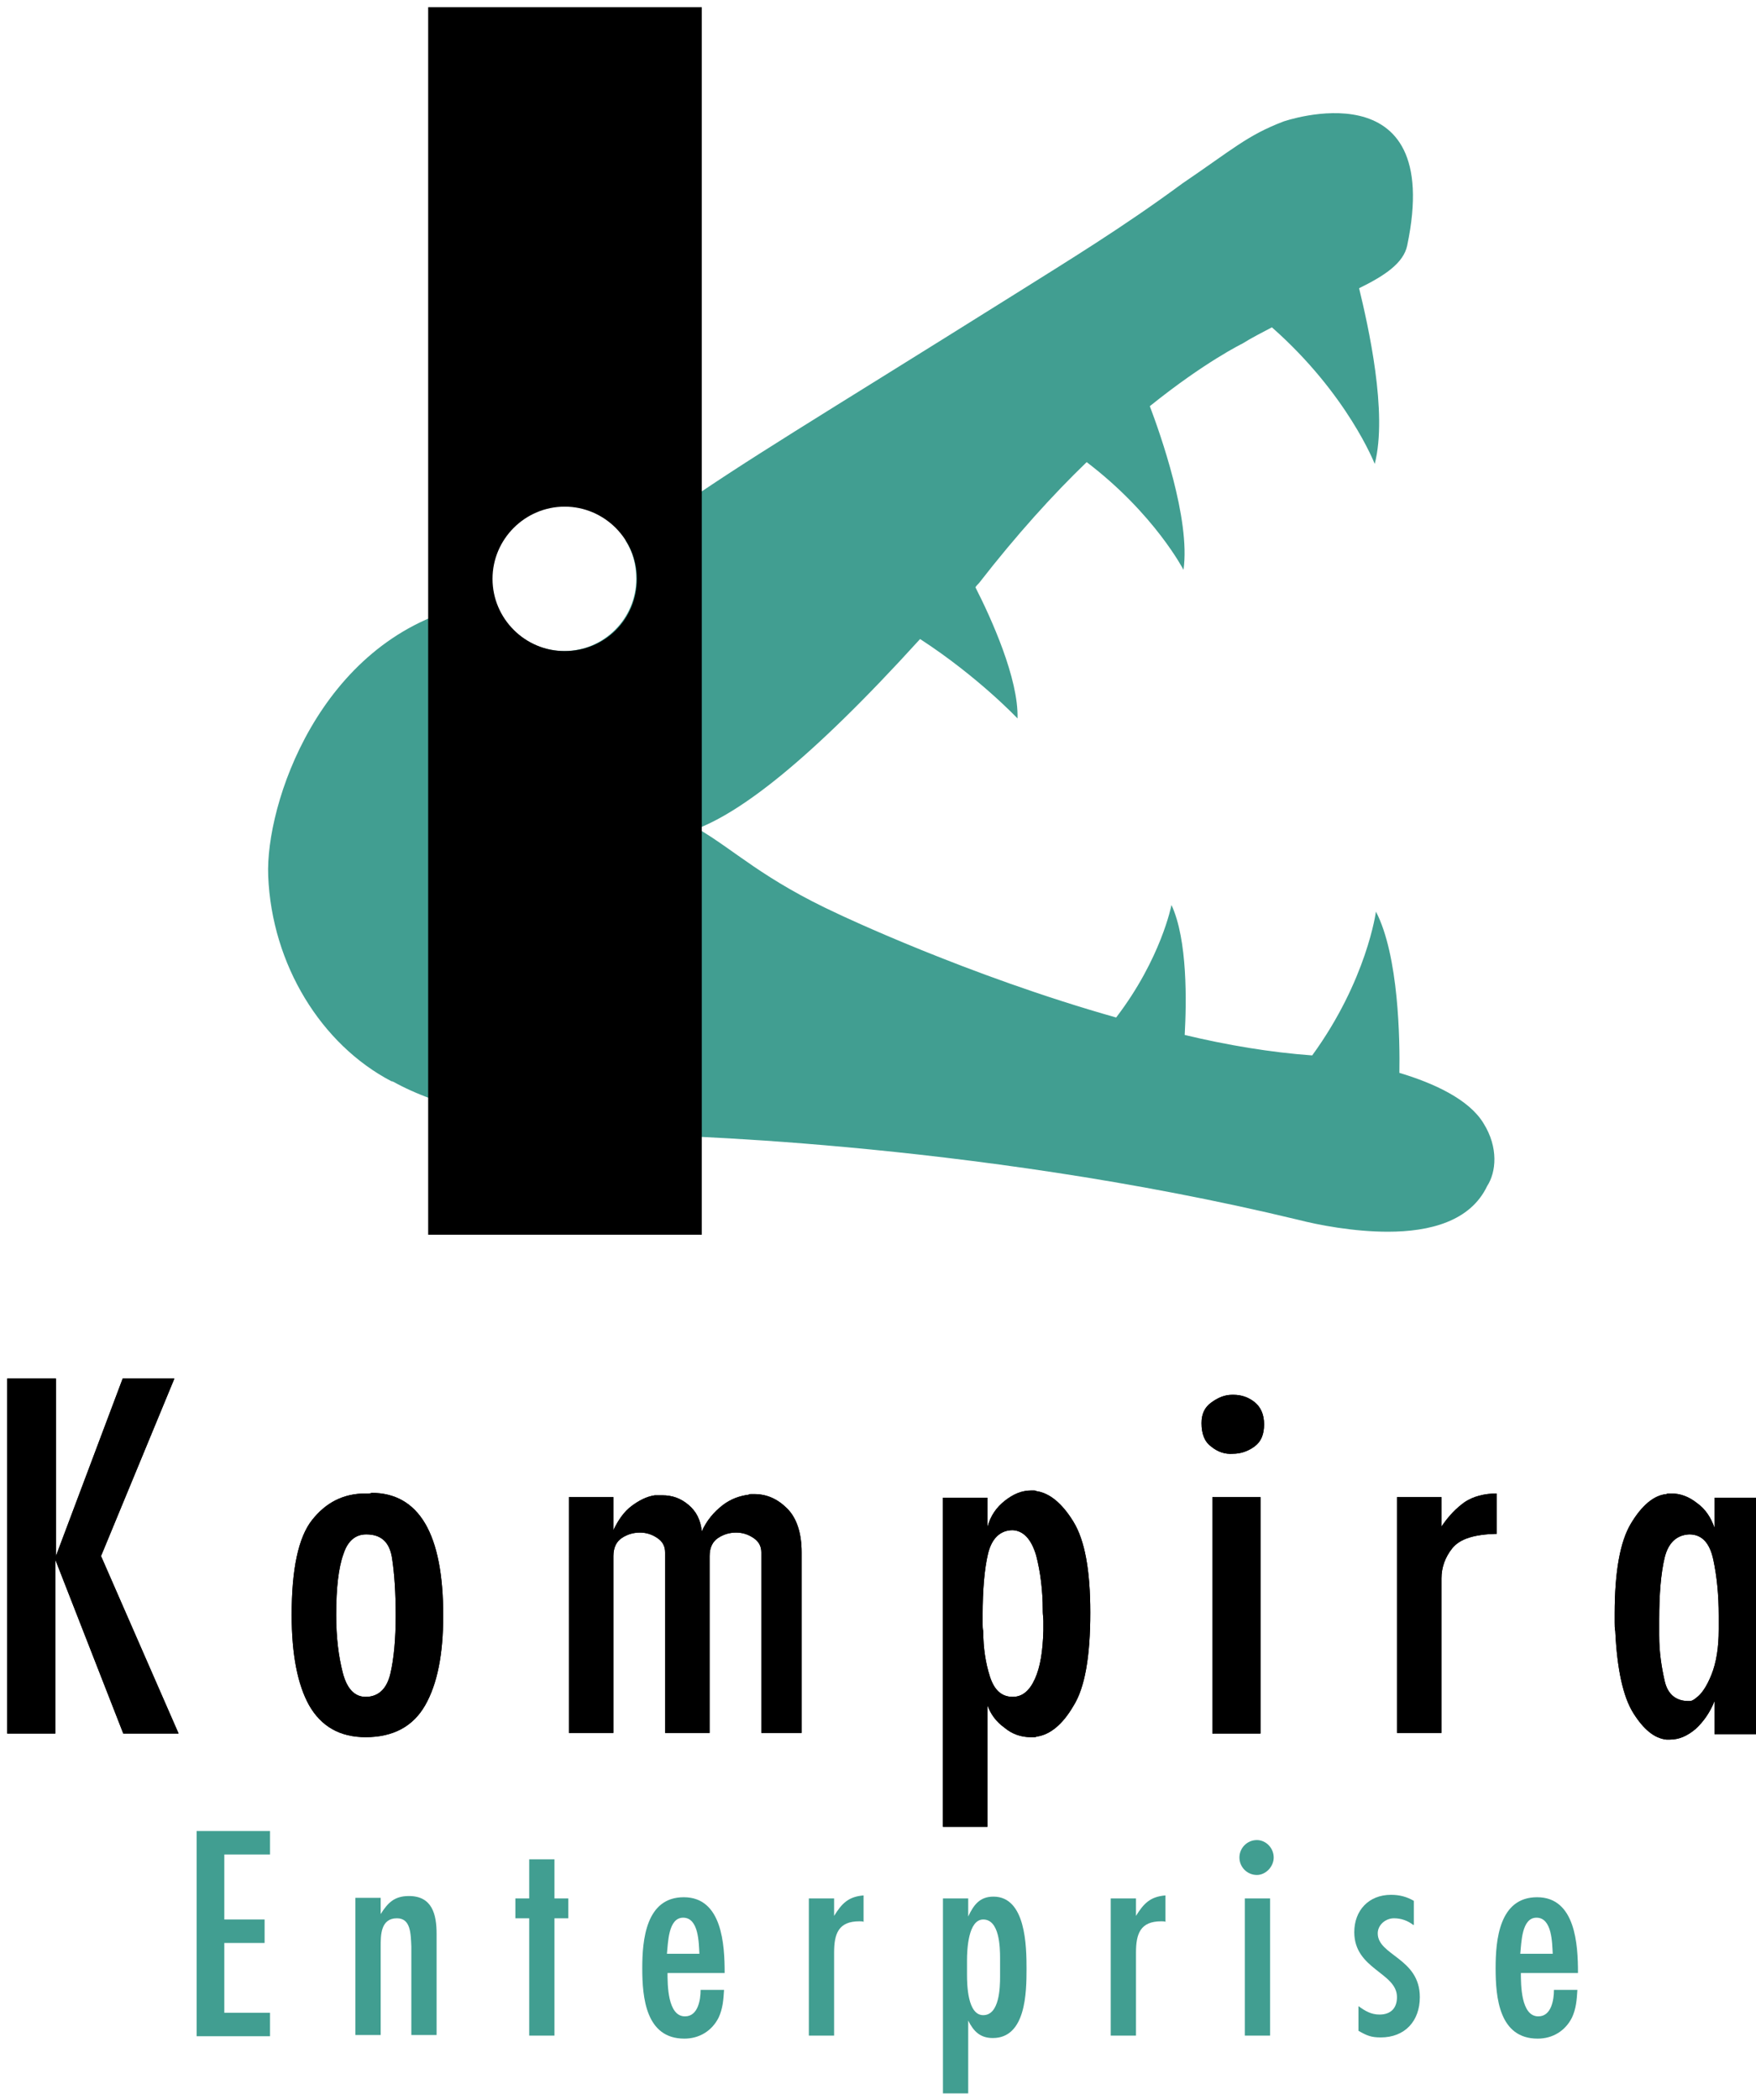 <?xml version="1.0" encoding="utf-8"?>
<!-- Generator: Adobe Illustrator 25.1.0, SVG Export Plug-In . SVG Version: 6.00 Build 0)  -->
<svg version="1.1" id="レイヤー_1" xmlns="http://www.w3.org/2000/svg" xmlns:xlink="http://www.w3.org/1999/xlink" x="0px"
	 y="0px" viewBox="0 0 292 349" style="enable-background:new 0 0 292 349;" xml:space="preserve">
<style type="text/css">
	.st0{fill:#419E91;}
</style>
<g>
	<path d="M1.3,229.1h8v29.5l11.1-29.5h8.6l-12.2,29.5l12.9,29.5h-9.2L9.2,259.2v28.9h-8V229.1z"/>
	<path d="M48.5,268.4c0-7.6,1.1-12.9,3.4-15.8c2.3-2.9,5.2-4.4,8.9-4.4c0.2,0,0.4,0,0.5,0c0.2,0,0.3,0,0.5-0.1
		c3.9,0,6.9,1.7,8.9,5.1c2,3.4,3,8.5,3,15.3c0,6.5-1,11.4-3,14.9c-2,3.5-5.3,5.3-9.9,5.3c-4.3,0-7.4-1.8-9.4-5.3
		C49.5,280,48.5,275,48.5,268.4L48.5,268.4z M55.9,268.4c0,3.7,0.4,6.9,1.1,9.6c0.7,2.7,2,4,3.8,4c2.1,0,3.5-1.3,4.1-3.8
		c0.6-2.5,0.9-5.8,0.9-9.7c0-3.7-0.2-6.9-0.6-9.5c-0.4-2.7-1.8-4-4.3-4c-1.8,0-3.1,1.1-3.8,3.3C56.3,260.5,55.9,263.9,55.9,268.4
		L55.9,268.4z"/>
	<path d="M94.6,248.8h7.4v5.5c0.8-1.7,1.8-3.1,3-4s2.5-1.6,3.9-1.8c0.2,0,0.4,0,0.6,0c0.2,0,0.4,0,0.6,0c1.7,0,3.1,0.5,4.4,1.6
		s2,2.5,2.2,4.4c0.8-1.8,2-3.2,3.4-4.3s2.9-1.6,4.4-1.8c0.1-0.1,0.2-0.1,0.4-0.1s0.3,0,0.5,0c2.1,0,3.9,0.8,5.5,2.4
		c1.6,1.6,2.4,4.1,2.4,7.3v30h-6.7V258c0-1-0.4-1.8-1.3-2.4s-1.8-0.9-2.9-0.9c-1.1,0-2.1,0.3-3,0.9c-0.9,0.6-1.4,1.6-1.4,3v29.4
		h-7.4V258c0-1-0.4-1.8-1.3-2.4s-1.8-0.9-2.9-0.9c-1.1,0-2.1,0.3-3,0.9c-0.9,0.6-1.4,1.6-1.4,3v29.4h-7.4V248.8z"/>
	<path d="M167.1,249.4c1.4-1.1,2.8-1.7,4.4-1.7c0.2,0,0.3,0,0.4,0s0.3,0,0.4,0.1c2.2,0.3,4.3,2,6.2,5.1s2.8,8.1,2.8,15.1
		c0,7.3-0.9,12.5-2.8,15.5c-1.8,3.1-3.9,4.8-6.1,5.1c-0.2,0.1-0.3,0.1-0.5,0.1s-0.3,0-0.5,0c-1.6,0-3.1-0.5-4.4-1.6
		c-1.4-1-2.3-2.3-2.8-3.7v20.2h-7.4v-54.7h7.4v4.9C164.7,251.9,165.7,250.5,167.1,249.4z M168.4,254.3c-2.1,0-3.5,1.4-4.1,3.9
		c-0.6,2.5-0.9,6-0.9,10.3c0,0.4,0,0.8,0,1.3c0,0.4,0,0.9,0.1,1.3c0,2.8,0.4,5.3,1.1,7.5s1.9,3.4,3.8,3.4c1.6,0,2.8-1,3.7-3
		c0.9-2,1.3-4.6,1.4-8c0-0.5,0-1.1,0-1.6c0-0.5-0.1-1.1-0.1-1.6c0-0.1,0-0.1,0-0.1c0,0,0-0.1,0-0.1c0-3.3-0.4-6.4-1.1-9.1
		C171.5,255.8,170.2,254.4,168.4,254.3L168.4,254.3z"/>
	<path d="M199.8,236.5c0-1.5,0.5-2.6,1.6-3.4c1.1-0.8,2.2-1.3,3.5-1.3c0.1,0,0.1,0,0.1,0c0,0,0.1,0,0.1,0c1.3,0,2.5,0.4,3.5,1.2
		c1,0.8,1.6,2,1.6,3.7c0,1.7-0.5,2.9-1.6,3.7c-1.1,0.8-2.3,1.2-3.6,1.2c-1.3,0.1-2.5-0.3-3.6-1.2
		C200.3,239.6,199.8,238.3,199.8,236.5L199.8,236.5z M201.6,248.8h8v39.3h-8V248.8z"/>
	<path d="M232.3,248.8h7.4v4.9c1.2-1.8,2.5-3.1,3.9-4.1c1.4-0.9,3.2-1.4,5.3-1.4v6.7c-3.7,0.1-6.1,0.8-7.4,2.4
		c-1.2,1.5-1.8,3.2-1.8,5v25.7h-7.4V248.8z"/>
	<path d="M282,287.3c-1.4,1.2-2.8,1.8-4.3,1.8c-0.1,0-0.2,0-0.3,0c-0.1,0-0.2,0-0.3,0c-2-0.2-3.8-1.7-5.5-4.4s-2.7-7.3-3-13.6
		c-0.1-0.5-0.1-1-0.1-1.5s0-0.9,0-1.4c0-7,0.9-12,2.7-15c1.8-3,3.8-4.7,5.9-4.9c0.2-0.1,0.3-0.1,0.4-0.1c0.1,0,0.3,0,0.4,0
		c1.5,0,2.9,0.5,4.3,1.6c1.4,1,2.3,2.4,2.9,4.1v-5h7.4v39.3h-7.4v-5.5C284.4,284.5,283.3,286.1,282,287.3z M280.9,255
		c-2.1,0.1-3.5,1.4-4.1,3.9c-0.6,2.5-0.9,6-0.9,10.3c0,0.4,0,0.8,0,1.3c0,0.4,0,0.9,0,1.3c0,2.8,0.4,5.3,0.9,7.5
		c0.5,2.3,1.9,3.4,4,3.4c0.2,0,0.4,0,0.6-0.1c0.2-0.1,0.4-0.2,0.6-0.4c0.9-0.6,1.8-1.9,2.6-3.9c0.8-2,1.2-4.5,1.2-7.5
		c0-0.2,0-0.4,0-0.6s0-0.4,0-0.6c0-0.2,0-0.3,0-0.5s0-0.4,0-0.6c0-3.4-0.3-6.5-0.9-9.3S283,255,280.9,255L280.9,255z"/>
</g>
<g>
	<path class="st0" d="M246.7,186.7c-2.4-4-8.3-6.7-14-8.4c0.1-5.4-0.1-19.5-3.9-26.8c0,0-1.5,11.4-10.6,23.9
		c-6.9-0.5-14.1-1.7-21.2-3.4c0.3-5.4,0.5-15.8-2.2-21.6c0,0-1.7,8.9-9.2,18.7c-24.8-7-46.2-17.2-46.2-17.2
		c-12.6-5.8-17.2-10.6-23.4-14.2c7.1-2.8,18.1-10.7,37-31.5c9.7,6.3,16.2,13.2,16.2,13.2c0.2-6.6-4.4-16.7-7-21.8
		c0.2-0.3,0.4-0.5,0.6-0.7c6.3-8.1,12.3-14.7,17.9-20.1c11.3,8.6,16.1,17.9,16.1,17.9c1.2-8.4-3.9-22.7-5.6-27.2
		c9.2-7.4,15.4-10.4,15.4-10.4c1.6-1,3.2-1.8,4.9-2.7c12.6,11.1,17.1,22.7,17.1,22.7c2.2-8.5-1.1-23-2.6-29.2c4.3-2.1,7.4-4.2,8-7.1
		c6.3-30-20.6-20.6-20.6-20.6c-6,2.3-8.4,4.6-16.8,10.3c-9.9,7.3-19.1,12.9-27.7,18.3c-34,21.3-44.5,27.4-57.8,36.7
		c-2.3,1.5-4.7,3-7.1,4.3c1.2,1.8,1.8,4,1.8,6.4c0,6.6-5.4,12-12,12c-5.6,0-10.2-3.8-11.6-8.9c-1.8,0.5-3.4,1-5,1.5
		c-24.1,5.9-33.1,32.9-32.6,44.8c0.6,14.7,8.8,28,20.5,34.1c0,0,0.1,0,0.1,0c0.3,0.1,0.6,0.3,0.8,0.4c7.7,4.1,20.3,7.2,41,8.5
		c0.5,0,53.6,0.8,108.8,14.1c3.5,0.9,9.3,2,15,2c6.9,0,13.7-1.7,16.5-7.6C248.8,194.8,249.2,190.7,246.7,186.7z"/>
</g>
<g>
	<path d="M71.2,1.2v204h45.5V1.2H71.2z M93.9,108.2c-6.6,0-12-5.4-12-12c0-6.6,5.4-12,12-12c6.6,0,12,5.4,12,12
		C105.9,102.9,100.6,108.2,93.9,108.2z"/>
</g>
<g>
	<path d="M1.3,229.1h8v29.5l11.1-29.5h8.6l-12.2,29.5l12.9,29.5h-9.2L9.2,259.2v28.9h-8V229.1z"/>
	<path d="M48.5,268.4c0-7.6,1.1-12.9,3.4-15.8c2.3-2.9,5.2-4.4,8.9-4.4c0.2,0,0.4,0,0.5,0c0.2,0,0.3,0,0.5-0.1
		c3.9,0,6.9,1.7,8.9,5.1c2,3.4,3,8.5,3,15.3c0,6.5-1,11.4-3,14.9c-2,3.5-5.3,5.3-9.9,5.3c-4.3,0-7.4-1.8-9.4-5.3
		C49.5,280,48.5,275,48.5,268.4L48.5,268.4z M55.9,268.4c0,3.7,0.4,6.9,1.1,9.6c0.7,2.7,2,4,3.8,4c2.1,0,3.5-1.3,4.1-3.8
		c0.6-2.5,0.9-5.8,0.9-9.7c0-3.7-0.2-6.9-0.6-9.5c-0.4-2.7-1.8-4-4.3-4c-1.8,0-3.1,1.1-3.8,3.3C56.3,260.5,55.9,263.9,55.9,268.4
		L55.9,268.4z"/>
	<path d="M94.6,248.8h7.4v5.5c0.8-1.7,1.8-3.1,3-4s2.5-1.6,3.9-1.8c0.2,0,0.4,0,0.6,0c0.2,0,0.4,0,0.6,0c1.7,0,3.1,0.5,4.4,1.6
		s2,2.5,2.2,4.4c0.8-1.8,2-3.2,3.4-4.3s2.9-1.6,4.4-1.8c0.1-0.1,0.2-0.1,0.4-0.1s0.3,0,0.5,0c2.1,0,3.9,0.8,5.5,2.4
		c1.6,1.6,2.4,4.1,2.4,7.3v30h-6.7V258c0-1-0.4-1.8-1.3-2.4s-1.8-0.9-2.9-0.9c-1.1,0-2.1,0.3-3,0.9c-0.9,0.6-1.4,1.6-1.4,3v29.4
		h-7.4V258c0-1-0.4-1.8-1.3-2.4s-1.8-0.9-2.9-0.9c-1.1,0-2.1,0.3-3,0.9c-0.9,0.6-1.4,1.6-1.4,3v29.4h-7.4V248.8z"/>
	<path d="M167.1,249.4c1.4-1.1,2.8-1.7,4.4-1.7c0.2,0,0.3,0,0.4,0s0.3,0,0.4,0.1c2.2,0.3,4.3,2,6.2,5.1s2.8,8.1,2.8,15.1
		c0,7.3-0.9,12.5-2.8,15.5c-1.8,3.1-3.9,4.8-6.1,5.1c-0.2,0.1-0.3,0.1-0.5,0.1s-0.3,0-0.5,0c-1.6,0-3.1-0.5-4.4-1.6
		c-1.4-1-2.3-2.3-2.8-3.7v20.2h-7.4v-54.7h7.4v4.9C164.7,251.9,165.7,250.5,167.1,249.4z M168.4,254.3c-2.1,0-3.5,1.4-4.1,3.9
		c-0.6,2.5-0.9,6-0.9,10.3c0,0.4,0,0.8,0,1.3c0,0.4,0,0.9,0.1,1.3c0,2.8,0.4,5.3,1.1,7.5s1.9,3.4,3.8,3.4c1.6,0,2.8-1,3.7-3
		c0.9-2,1.3-4.6,1.4-8c0-0.5,0-1.1,0-1.6c0-0.5-0.1-1.1-0.1-1.6c0-0.1,0-0.1,0-0.1c0,0,0-0.1,0-0.1c0-3.3-0.4-6.4-1.1-9.1
		C171.5,255.8,170.2,254.4,168.4,254.3L168.4,254.3z"/>
	<path d="M199.8,236.5c0-1.5,0.5-2.6,1.6-3.4c1.1-0.8,2.2-1.3,3.5-1.3c0.1,0,0.1,0,0.1,0c0,0,0.1,0,0.1,0c1.3,0,2.5,0.4,3.5,1.2
		c1,0.8,1.6,2,1.6,3.7c0,1.7-0.5,2.9-1.6,3.7c-1.1,0.8-2.3,1.2-3.6,1.2c-1.3,0.1-2.5-0.3-3.6-1.2
		C200.3,239.6,199.8,238.3,199.8,236.5L199.8,236.5z M201.6,248.8h8v39.3h-8V248.8z"/>
	<path d="M232.3,248.8h7.4v4.9c1.2-1.8,2.5-3.1,3.9-4.1c1.4-0.9,3.2-1.4,5.3-1.4v6.7c-3.7,0.1-6.1,0.8-7.4,2.4
		c-1.2,1.5-1.8,3.2-1.8,5v25.7h-7.4V248.8z"/>
	<path d="M282,287.3c-1.4,1.2-2.8,1.8-4.3,1.8c-0.1,0-0.2,0-0.3,0c-0.1,0-0.2,0-0.3,0c-2-0.2-3.8-1.7-5.5-4.4s-2.7-7.3-3-13.6
		c-0.1-0.5-0.1-1-0.1-1.5s0-0.9,0-1.4c0-7,0.9-12,2.7-15c1.8-3,3.8-4.7,5.9-4.9c0.2-0.1,0.3-0.1,0.4-0.1c0.1,0,0.3,0,0.4,0
		c1.5,0,2.9,0.5,4.3,1.6c1.4,1,2.3,2.4,2.9,4.1v-5h7.4v39.3h-7.4v-5.5C284.4,284.5,283.3,286.1,282,287.3z M280.9,255
		c-2.1,0.1-3.5,1.4-4.1,3.9c-0.6,2.5-0.9,6-0.9,10.3c0,0.4,0,0.8,0,1.3c0,0.4,0,0.9,0,1.3c0,2.8,0.4,5.3,0.9,7.5
		c0.5,2.3,1.9,3.4,4,3.4c0.2,0,0.4,0,0.6-0.1c0.2-0.1,0.4-0.2,0.6-0.4c0.9-0.6,1.8-1.9,2.6-3.9c0.8-2,1.2-4.5,1.2-7.5
		c0-0.2,0-0.4,0-0.6s0-0.4,0-0.6c0-0.2,0-0.3,0-0.5s0-0.4,0-0.6c0-3.4-0.3-6.5-0.9-9.3S283,255,280.9,255L280.9,255z"/>
</g>
<g>
	<path class="st0" d="M32.7,338.3v-34h12.2v3.9h-7.6V319H44v3.9h-6.7v11.6h7.6v3.9H32.7z"/>
	<path class="st0" d="M68.4,338.3v-14.8c-0.1-2.2-0.1-4.7-2.4-4.7c-2.7,0-2.7,2.8-2.7,4.7v14.7h-4.2v-22.8h4.2v2.7
		c1.2-1.9,2.3-3,4.7-3c3.9,0,4.6,3.1,4.6,6.3v16.8H68.4z"/>
	<path class="st0" d="M92.2,318.8v19.5H88v-19.5h-2.3v-3.3H88v-6.5h4.2v6.5h2.3v3.3H92.2z"/>
	<path class="st0" d="M111,327.8c0,2,0,7.3,2.9,7.3c2.2,0,2.6-2.8,2.6-4.4h3.9c-0.1,1.6-0.2,3.1-0.9,4.6c-1.1,2.2-3.2,3.5-5.7,3.5
		c-6.4,0-7-6.8-7-11.7c0-4.7,0.6-11.8,6.9-11.8c6.4,0,6.8,7.9,6.8,12.6H111z M116.3,324.7c-0.1-1.8-0.1-6-2.7-6
		c-2.5,0-2.5,4.2-2.7,6H116.3z"/>
	<path class="st0" d="M143.7,319.4c-0.3-0.1-0.5-0.1-0.8-0.1c-3.5,0-4.2,2.1-4.2,5.2v13.8h-4.2v-22.8h4.2v2.9
		c1.3-2.1,2.4-3.2,4.9-3.4V319.4z"/>
	<path class="st0" d="M161,318.5c0.9-1.9,1.9-3.3,4.2-3.3c5.4,0,5.5,8.3,5.5,12c0,3.9-0.1,11.5-5.6,11.5c-2.1,0-3.2-1.1-4.1-2.9
		v12.1h-4.2v-32.4h4.2V318.5z M166.3,325.4c0-1.8-0.1-6.4-2.8-6.4c-2.5,0-2.7,5-2.7,6.8v2.3c0,1.8,0.1,6.8,2.7,6.8
		c2.7,0,2.8-4.6,2.8-6.4V325.4z"/>
	<path class="st0" d="M193.9,319.4c-0.3-0.1-0.5-0.1-0.8-0.1c-3.5,0-4.2,2.1-4.2,5.2v13.8h-4.2v-22.8h4.2v2.9
		c1.3-2.1,2.4-3.2,4.9-3.4V319.4z"/>
	<path class="st0" d="M209,311.6c-1.6,0-2.9-1.3-2.9-2.9s1.3-2.9,2.9-2.9c1.5,0,2.8,1.3,2.8,2.9C211.8,310.2,210.5,311.6,209,311.6z
		 M207,338.3v-22.8h4.2v22.8H207z"/>
	<path class="st0" d="M235,319.9c-0.9-0.7-2-1.1-3.2-1.1c-1.4,0-2.7,1.1-2.7,2.5c0,3.7,7,4.1,7,10.6c0,4-2.5,6.7-6.5,6.7
		c-1.6,0-2.3-0.3-3.7-1.1v-4.1c1.1,0.8,2.1,1.4,3.5,1.4c1.8,0,2.9-1,2.9-2.9c0-4.1-7.1-4.6-7.1-10.8c0-3.6,2.4-6.2,6.1-6.2
		c1.4,0,2.6,0.3,3.8,1V319.9z"/>
	<path class="st0" d="M252.9,327.8c0,2,0,7.3,2.9,7.3c2.2,0,2.6-2.8,2.6-4.4h3.9c-0.1,1.6-0.2,3.1-0.9,4.6c-1.1,2.2-3.2,3.5-5.7,3.5
		c-6.4,0-7-6.8-7-11.7c0-4.7,0.6-11.8,6.9-11.8c6.4,0,6.8,7.9,6.8,12.6H252.9z M258.2,324.7c-0.1-1.8-0.1-6-2.7-6
		c-2.5,0-2.5,4.2-2.7,6H258.2z"/>
</g>
</svg>
